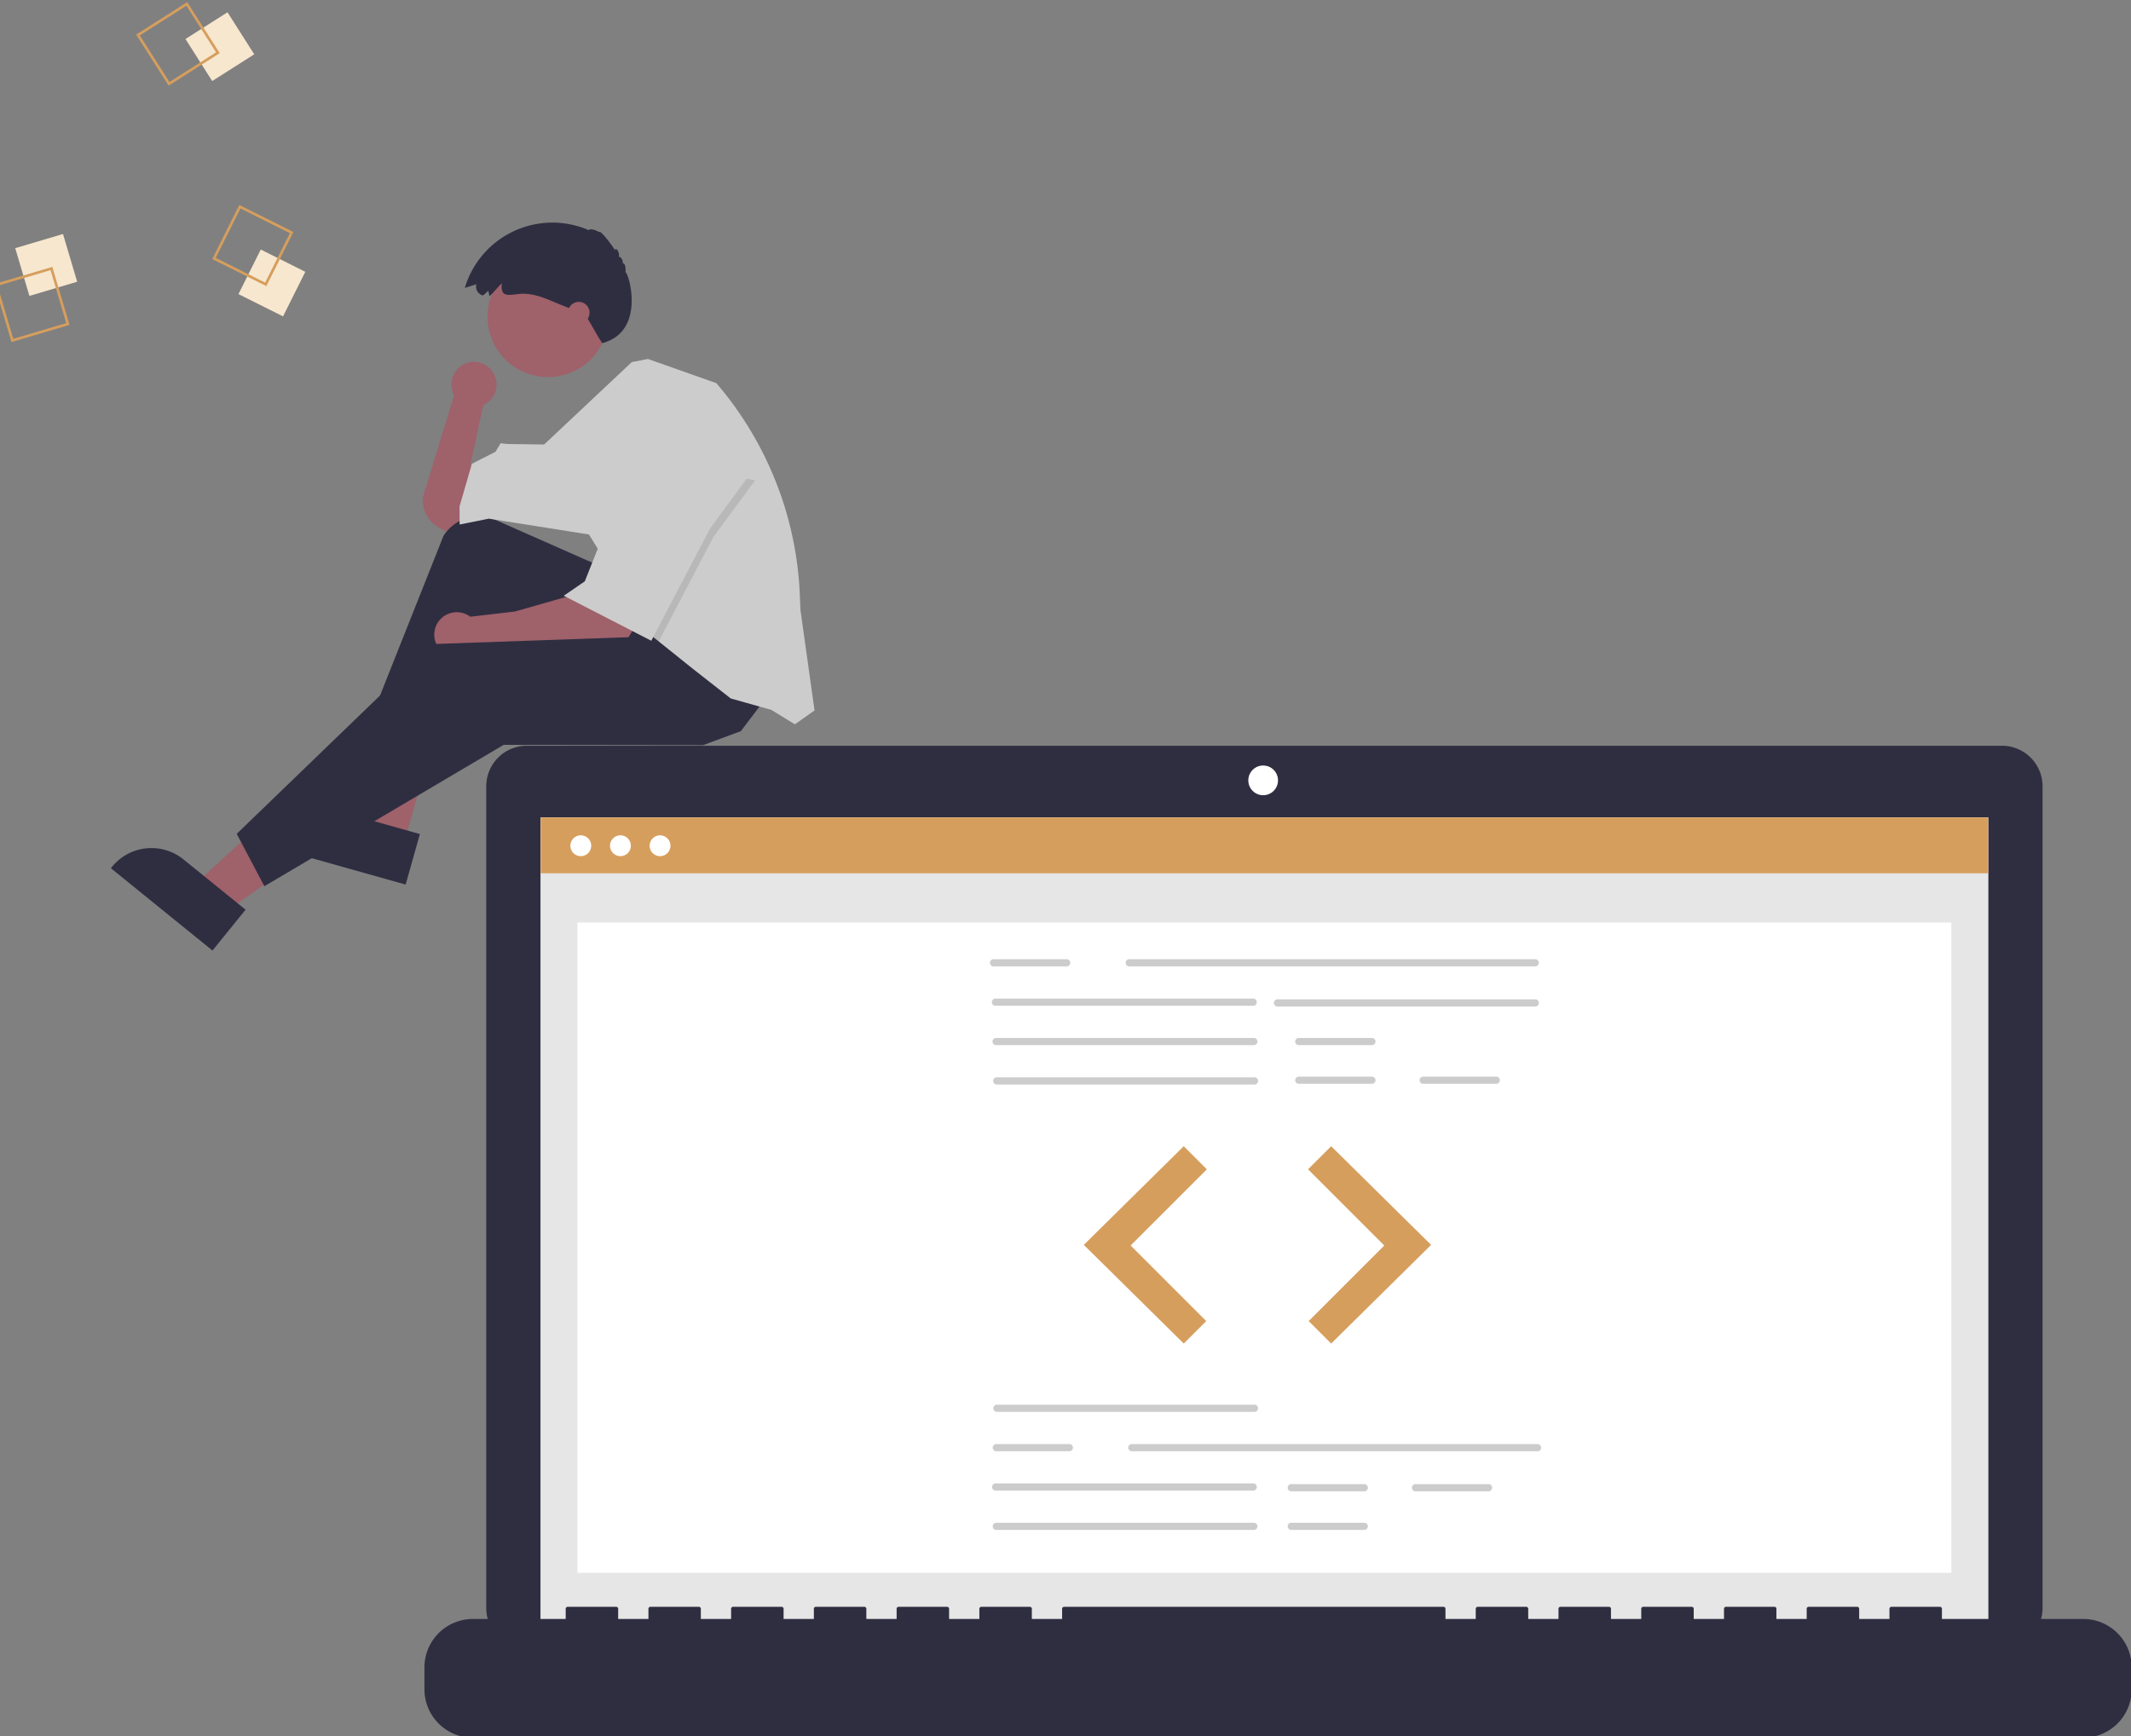 <?xml version="1.0" encoding="UTF-8" standalone="no"?>
<svg
   xmlns:dc="http://purl.org/dc/elements/1.1/"
   xmlns:cc="http://creativecommons.org/ns#"
   xmlns:rdf="http://www.w3.org/1999/02/22-rdf-syntax-ns#"
   xmlns:svg="http://www.w3.org/2000/svg"
   xmlns="http://www.w3.org/2000/svg"
   xmlns:sodipodi="http://sodipodi.sourceforge.net/DTD/sodipodi-0.dtd"
   xmlns:inkscape="http://www.inkscape.org/namespaces/inkscape"
   width="302.5"
   height="246.5"
   viewBox="0 0 80.036 65.22"
   version="1.1"
   id="svg1478"
   inkscape:version="1.0.2 (e86c870879, 2021-01-15, custom)"
   sodipodi:docname="attribution-mobile.svg">
  <rect x="0" y="0" width="80.036" height="65.22" fill="#808080" stroke="none"/>
  <defs
     id="defs1472" />
  <sodipodi:namedview
     id="base"
     pagecolor="#ffffff"
     bordercolor="#666666"
     borderopacity="1.0"
     inkscape:pageopacity="0.0"
     inkscape:pageshadow="2"
     inkscape:zoom="1.4"
     inkscape:cx="98.600266"
     inkscape:cy="81.715939"
     inkscape:document-units="px"
     inkscape:current-layer="layer1"
     inkscape:document-rotation="0"
     showgrid="false"
     units="px"
     inkscape:window-width="1267"
     inkscape:window-height="728"
     inkscape:window-x="13"
     inkscape:window-y="0"
     inkscape:window-maximized="0" />
  <g
     inkscape:label="Layer 1"
     inkscape:groupmode="layer"
     id="layer1">
    <g
       id="g1324">
      <g
         id="g18196"
         transform="matrix(0.88,-0.326,0.326,0.88,-671.491,-132.575)">
        <path
           d="m 635.242,402.065 a 0.9,0.9 0 1 0 -1.791,0.118 l -2.585,3.386 a 1.254,1.254 0 0 0 0.169,1.376 l 0.203,0.237 0.931,-0.186 1.055,-0.931 -0.124,-1.055 1.303,-2.047 -0.002,-10e-4 a 0.899,0.899 0 0 0 0.842,-0.897 z"
           fill="#ffb9b9"
           id="path17954"
           style="fill:#9f616a;fill-opacity:1;stroke-width:0.092" />
        <polygon
           points="88.8,380.265 95.549,405.331 30.041,422.968 25.468,405.984 "
           fill="#ffb8b8"
           id="polygon17956"
           transform="matrix(0.092,0,0,0.092,614.591,379.582)"
           style="fill:#9f616a;fill-opacity:1" />
        <path
           d="m 616.656,419.673 -2.668,-4.503 0.057,-0.034 a 2.037,2.037 0 0 1 2.791,0.714 l 5e-5,9e-5 1.629,2.75 z"
           fill="#2f2e41"
           id="path17958"
           style="stroke-width:0.092" />
        <polygon
           points="136.185,350.121 157.179,365.388 117.278,420.254 103.054,409.91 "
           fill="#ffb8b8"
           id="polygon17960"
           transform="matrix(0.092,0,0,0.092,614.591,379.582)"
           style="fill:#9f616a;fill-opacity:1" />
        <path
           d="m 624.823,419.883 -4.233,-3.078 0.039,-0.053 a 2.037,2.037 0 0 1 2.846,-0.449 l 9e-5,7e-5 2.585,1.88 z"
           fill="#2f2e41"
           id="path17962"
           style="stroke-width:0.092" />
        <path
           d="m 636.573,410.656 -3.303,-3.209 a 1.668,1.668 0 0 0 -2.184,-0.122 l -6.237,6.929 0.558,0.869 5.956,-4.032 4.032,5.273 3.846,-1.923 z"
           fill="#2f2e41"
           id="path17964"
           style="stroke-width:0.092" />
        <path
           d="m 635.146,411.339 -2.42,-0.186 -1.752,-0.425 a 0.9,0.9 0 1 0 -0.171,1.168 l -2.8e-4,10e-4 1.055,0.434 4.529,1.551 0.558,-0.434 z"
           fill="#ffb9b9"
           id="path17966"
           style="fill:#9f616a;fill-opacity:1;stroke-width:0.092" />
        <polygon
           points="253.653,426.11 172.315,395.86 53.332,417.371 49.971,391.826 158.871,344.099 254.326,375.693 285.92,416.699 271.131,426.11 "
           fill="#2f2e41"
           id="polygon17968"
           transform="matrix(0.092,0,0,0.092,614.591,379.582)" />
        <circle
           cx="638.062"
           cy="400.544"
           r="2.419"
           fill="#ffb9b9"
           id="circle17970"
           style="fill:#9f616a;fill-opacity:1;stroke-width:0.092" />
        <path
           d="m 644.322,410.204 a 13.902,13.902 0 0 1 -0.682,4.3 l -0.181,0.557 -0.869,3.97 -0.931,0.248 -0.682,-0.869 -1.365,-0.993 -0.993,-1.613 -0.851,-1.418 -0.266,-0.443 -0.931,-4.653 -3.536,-1.985 -1.179,-0.186 0.248,-0.682 1.055,-1.427 1.055,-0.124 0.31,-0.248 0.248,0.124 1.368,0.527 4.435,-1.874 0.649,0.106 2.233,1.861 a 13.889,13.889 0 0 1 0.863,4.821 z"
           fill="#cccccc"
           id="path17972"
           style="stroke-width:0.092" />
        <polygon
           points="240.209,331.999 242.226,331.999 263.065,293.683 314.825,325.949 289.281,342.754 251.153,377.131 248.276,372.332 "
           opacity="0.1"
           style="isolation:isolate"
           id="polygon17974"
           transform="matrix(0.092,0,0,0.092,614.591,379.582)" />
        <polygon
           points="248.276,375.693 289.281,338.721 314.825,321.915 263.065,289.649 242.226,327.965 230.126,341.41 219.371,344.099 "
           fill="#cccccc"
           id="polygon17976"
           transform="matrix(0.092,0,0,0.092,614.591,379.582)" />
        <path
           d="m 636.18,398.745 -0.262,0.101 a 0.366,0.366 0 0 1 -0.098,-0.508 q 0.002,-0.003 0.004,-0.006 l -0.484,-0.023 a 3.658,3.658 0 0 1 5.461,-0.44 c 0.022,-0.076 0.262,0.072 0.361,0.222 0.033,-0.124 0.258,0.474 0.338,0.896 0.037,-0.141 0.179,0.086 0.054,0.304 0.079,-0.011 0.114,0.19 0.053,0.302 0.086,-0.04 0.072,0.2 -0.022,0.361 0.123,-0.011 -0.011,2.522 -1.856,2.338 -0.128,-0.59 -0.092,-0.554 -0.244,-1.313 -0.07,-0.075 -0.148,-0.143 -0.225,-0.211 l -0.416,-0.368 c -0.484,-0.427 -0.925,-0.955 -1.57,-1.115 -0.443,-0.11 -0.724,-0.135 -0.482,-0.634 -0.218,0.091 -0.422,0.227 -0.642,0.311 0.003,-0.07 0.034,-0.148 0.029,-0.218 z"
           fill="#2f2e41"
           id="path17978"
           style="stroke-width:0.092" />
        <circle
           cx="639.272"
           cy="400.823"
           r="0.434"
           fill="#ffb9b9"
           id="circle17980"
           style="fill:#9f616a;fill-opacity:1;stroke-width:0.092" />
        <rect
           x="-350.564"
           y="643.605"
           width="1.994"
           height="1.994"
           transform="rotate(-86.19)"
           fill="#e6e6e6"
           style="isolation:isolate;fill:#f7e7ce;fill-opacity:1;stroke-width:0.092"
           id="rect17982" />
        <path
           d="m 617.736,391.623 2.416,0.161 -0.161,2.416 -2.416,-0.161 z m 2.304,0.259 -2.206,-0.147 -0.147,2.206 2.206,0.147 z"
           fill="#cccccc"
           id="path17984"
           style="fill:#d69e5d;fill-opacity:1;stroke-width:0.092" />
        <rect
           x="533.399"
           y="508.485"
           width="1.994"
           height="1.994"
           transform="rotate(-12.127)"
           fill="#e6e6e6"
           style="isolation:isolate;fill:#f7e7ce;fill-opacity:1;stroke-width:0.092"
           id="rect17986" />
        <path
           d="m 628.897,383.721 0.509,2.368 -2.368,0.509 -0.509,-2.368 z m 0.384,2.287 -0.465,-2.162 -2.162,0.465 0.465,2.162 z"
           fill="#cccccc"
           id="path17988"
           style="fill:#d69e5d;fill-opacity:1;stroke-width:0.092" />
        <rect
           x="187.136"
           y="717.039"
           width="1.994"
           height="1.994"
           transform="rotate(-43.127)"
           fill="#e6e6e6"
           style="isolation:isolate;fill:#f7e7ce;fill-opacity:1;stroke-width:0.092"
           id="rect17990" />
        <path
           d="m 629.685,393.826 -1.767,1.656 -1.656,-1.767 1.767,-1.656 z m -1.763,1.507 1.614,-1.512 -1.512,-1.614 -1.614,1.512 z"
           fill="#cccccc"
           id="path17992"
           style="fill:#d69e5d;fill-opacity:1;stroke-width:0.092" />
      </g>
      <path
         d="M 75.19,28.014 H 19.787 A 1.525,1.525 0 0 0 18.262,29.539 v 30.869 a 1.525,1.525 0 0 0 1.525,1.525 h 55.403 a 1.525,1.525 0 0 0 1.525,-1.525 V 29.539 a 1.525,1.525 0 0 0 -1.525,-1.525 z"
         fill="#3f3d56"
         id="path17994"
         style="fill:#2f2e41;fill-opacity:1;stroke-width:0.087" />
      <rect
         x="20.307"
         y="30.709"
         width="54.364"
         height="30.667"
         fill="#ffffff"
         id="rect17996"
         style="stroke-width:0.087" />
      <circle
         cx="47.442"
         cy="29.315"
         r="0.558"
         fill="#ffffff"
         id="circle17998"
         style="stroke-width:0.087" />
      <polygon
         points="329.89,31.102 777.858,385.015 329.89,385.015 "
         fill="#f2f2f2"
         style="isolation:isolate"
         id="polygon18000"
         transform="matrix(0.087,0,0,0.087,-8.278,28.014)" />
      <rect
         x="20.307"
         y="30.709"
         width="54.364"
         height="30.667"
         fill="#e6e6e6"
         id="rect18018"
         style="stroke-width:0.083" />
      <path
         d="m 78.241,60.818 h -5.306 v -0.382 a 0.076,0.076 0 0 0 -0.076,-0.076 h -1.819 a 0.076,0.076 0 0 0 -0.076,0.076 v 0.382 h -1.137 v -0.382 a 0.076,0.076 0 0 0 -0.076,-0.076 h -1.819 a 0.076,0.076 0 0 0 -0.076,0.076 v 0 0.382 h -1.137 v -0.382 a 0.076,0.076 0 0 0 -0.076,-0.076 H 64.826 a 0.076,0.076 0 0 0 -0.076,0.076 v 0 0.382 h -1.137 v -0.382 a 0.076,0.076 0 0 0 -0.076,-0.076 h -1.819 a 0.076,0.076 0 0 0 -0.076,0.076 v 0.382 h -1.137 v -0.382 a 0.076,0.076 0 0 0 -0.076,-0.076 h -1.819 a 0.076,0.076 0 0 0 -0.076,0.076 v 0 0.382 h -1.137 v -0.382 a 0.076,0.076 0 0 0 -0.076,-0.076 h -1.819 a 0.076,0.076 0 0 0 -0.076,0.076 v 0 0.382 h -1.137 v -0.382 a 0.076,0.076 0 0 0 -0.076,-0.076 H 39.967 a 0.076,0.076 0 0 0 -0.076,0.076 v 0 0.382 h -1.137 v -0.382 a 0.076,0.076 0 0 0 -0.076,-0.076 H 36.859 a 0.076,0.076 0 0 0 -0.076,0.076 v 0 0.382 h -1.137 v -0.382 a 0.076,0.076 0 0 0 -0.076,-0.076 h -1.819 a 0.076,0.076 0 0 0 -0.076,0.076 v 0 0.382 h -1.137 v -0.382 a 0.076,0.076 0 0 0 -0.076,-0.076 h -1.819 a 0.076,0.076 0 0 0 -0.076,0.076 v 0 0.382 h -1.137 v -0.382 a 0.076,0.076 0 0 0 -0.076,-0.076 h -1.819 a 0.076,0.076 0 0 0 -0.076,0.076 v 0 0.382 h -1.137 v -0.382 a 0.076,0.076 0 0 0 -0.076,-0.076 H 24.43 a 0.076,0.076 0 0 0 -0.076,0.076 v 0.382 h -1.137 v -0.382 a 0.076,0.076 0 0 0 -0.076,-0.076 h -1.819 a 0.076,0.076 0 0 0 -0.076,0.076 v 0 0.382 h -3.486 a 1.819,1.819 0 0 0 -1.819,1.819 v 0.823 a 1.819,1.819 0 0 0 1.819,1.819 h 60.483 a 1.819,1.819 0 0 0 1.819,-1.819 v -0.823 a 1.819,1.819 0 0 0 -1.819,-1.819 z"
         fill="#3f3d56"
         id="path18020"
         style="fill:#2f2e41;fill-opacity:1;stroke-width:0.087" />
      <rect
         x="21.686"
         y="34.656"
         width="51.604"
         height="24.429"
         fill="#ffffff"
         id="rect18022"
         style="stroke-width:0.083" />
      <rect
         x="20.307"
         width="54.364"
         height="2.096"
         fill="#d69e5d"
         id="rect18024"
         y="30.709"
         style="stroke-width:0.085" />
      <circle
         cx="21.813"
         cy="31.771"
         r="0.392"
         fill="#ffffff"
         id="circle18026"
         style="stroke-width:0.081" />
      <circle
         cx="23.302"
         cy="31.771"
         r="0.392"
         fill="#ffffff"
         id="circle18028"
         style="stroke-width:0.081" />
      <circle
         cx="24.79"
         cy="31.771"
         r="0.392"
         fill="#ffffff"
         id="circle18030"
         style="stroke-width:0.081" />
      <path
         d="M 57.68,36.302 H 42.393 a 0.136,0.136 0 0 1 0,-0.269 h 15.287 a 0.136,0.136 0 0 1 0,0.269 z"
         fill="#cccccc"
         id="path18032"
         style="stroke-width:0.081" />
      <path
         d="m 47.087,37.782 h -9.719 a 0.136,0.136 0 0 1 0,-0.269 h 9.719 a 0.136,0.136 0 0 1 0,0.269 z"
         fill="#cccccc"
         id="path18034"
         style="stroke-width:0.081" />
      <path
         d="m 57.68,37.809 h -9.719 a 0.136,0.136 0 0 1 0,-0.269 h 9.719 a 0.136,0.136 0 0 1 0,0.269 z"
         fill="#cccccc"
         id="path18036"
         style="stroke-width:0.081" />
      <path
         d="m 47.111,39.261 h -9.719 a 0.136,0.136 0 0 1 0,-0.269 h 9.719 a 0.136,0.136 0 0 1 0,0.269 z"
         fill="#cccccc"
         id="path18038"
         style="stroke-width:0.081" />
      <path
         d="m 47.135,40.741 h -9.719 a 0.136,0.136 0 0 1 0,-0.269 h 9.719 a 0.136,0.136 0 0 1 0,0.269 z"
         fill="#cccccc"
         id="path18040"
         style="stroke-width:0.081" />
      <path
         d="M 51.546,39.261 H 48.762 a 0.136,0.136 0 0 1 0,-0.269 h 2.784 a 0.136,0.136 0 0 1 0,0.269 z"
         fill="#cccccc"
         id="path18042"
         style="stroke-width:0.081" />
      <path
         d="M 51.546,40.714 H 48.762 a 0.136,0.136 0 0 1 0,-0.269 h 2.784 a 0.136,0.136 0 0 1 0,0.269 z"
         fill="#cccccc"
         id="path18044"
         style="stroke-width:0.081" />
      <path
         d="m 56.217,40.714 h -2.784 a 0.136,0.136 0 0 1 0,-0.269 h 2.784 a 0.136,0.136 0 0 1 0,0.269 z"
         fill="#cccccc"
         id="path18046"
         style="stroke-width:0.081" />
      <path
         d="m 40.081,36.302 h -2.784 a 0.136,0.136 0 0 1 0,-0.269 h 2.784 a 0.136,0.136 0 0 1 0,0.269 z"
         fill="#cccccc"
         id="path18048"
         style="stroke-width:0.081" />
      <polygon
         points="558.681,173.938 547.965,163.221 501.622,208.985 547.965,254.748 558.392,244.321 523.345,209.274 "
         fill="#e6e6e6"
         id="polygon18050"
         transform="matrix(0.081,0,0,0.081,0.074,29.837)"
         style="fill:#d69e5d;fill-opacity:1" />
      <polygon
         points="605.603,173.938 616.32,163.221 662.662,208.985 616.32,254.748 605.893,244.321 640.939,209.274 "
         fill="#d69e5d"
         id="polygon18056"
         transform="matrix(0.081,0,0,0.081,0.074,29.837)" />
      <path
         d="M 47.135,53.037 H 37.424 a 0.136,0.136 0 0 1 0,-0.269 h 9.711 a 0.136,0.136 0 0 1 0,0.269 z"
         fill="#cccccc"
         id="path17521"
         style="stroke-width:0.081" />
      <path
         d="m 47.087,55.994 h -9.711 a 0.136,0.136 0 0 1 0,-0.269 h 9.711 a 0.136,0.136 0 0 1 0,0.269 z"
         fill="#cccccc"
         id="path17523"
         style="stroke-width:0.081" />
      <path
         d="m 47.111,57.472 h -9.711 a 0.136,0.136 0 0 1 0,-0.269 h 9.711 a 0.136,0.136 0 0 1 0,0.269 z"
         fill="#cccccc"
         id="path17525"
         style="stroke-width:0.081" />
      <path
         d="m 51.259,56.021 h -2.781 a 0.136,0.136 0 0 1 0,-0.269 h 2.781 a 0.136,0.136 0 0 1 0,0.269 z"
         fill="#cccccc"
         id="path17527"
         style="stroke-width:0.081" />
      <path
         d="m 51.259,57.472 h -2.781 a 0.136,0.136 0 0 1 0,-0.269 h 2.781 a 0.136,0.136 0 0 1 0,0.269 z"
         fill="#cccccc"
         id="path17529"
         style="stroke-width:0.081" />
      <path
         d="m 55.926,56.021 h -2.781 a 0.136,0.136 0 0 1 0,-0.269 h 2.781 a 0.136,0.136 0 0 1 0,0.269 z"
         fill="#cccccc"
         id="path17531"
         style="stroke-width:0.081" />
      <path
         d="M 57.765,54.516 H 42.491 a 0.136,0.136 0 0 1 0,-0.269 h 15.274 a 0.136,0.136 0 0 1 0,0.269 z"
         fill="#cccccc"
         id="path17533"
         style="stroke-width:0.081" />
      <path
         d="m 40.181,54.516 h -2.781 a 0.136,0.136 0 0 1 0,-0.269 h 2.781 a 0.136,0.136 0 0 1 0,0.269 z"
         fill="#cccccc"
         id="path17535"
         style="stroke-width:0.081" />
    </g>
  </g>
</svg>
